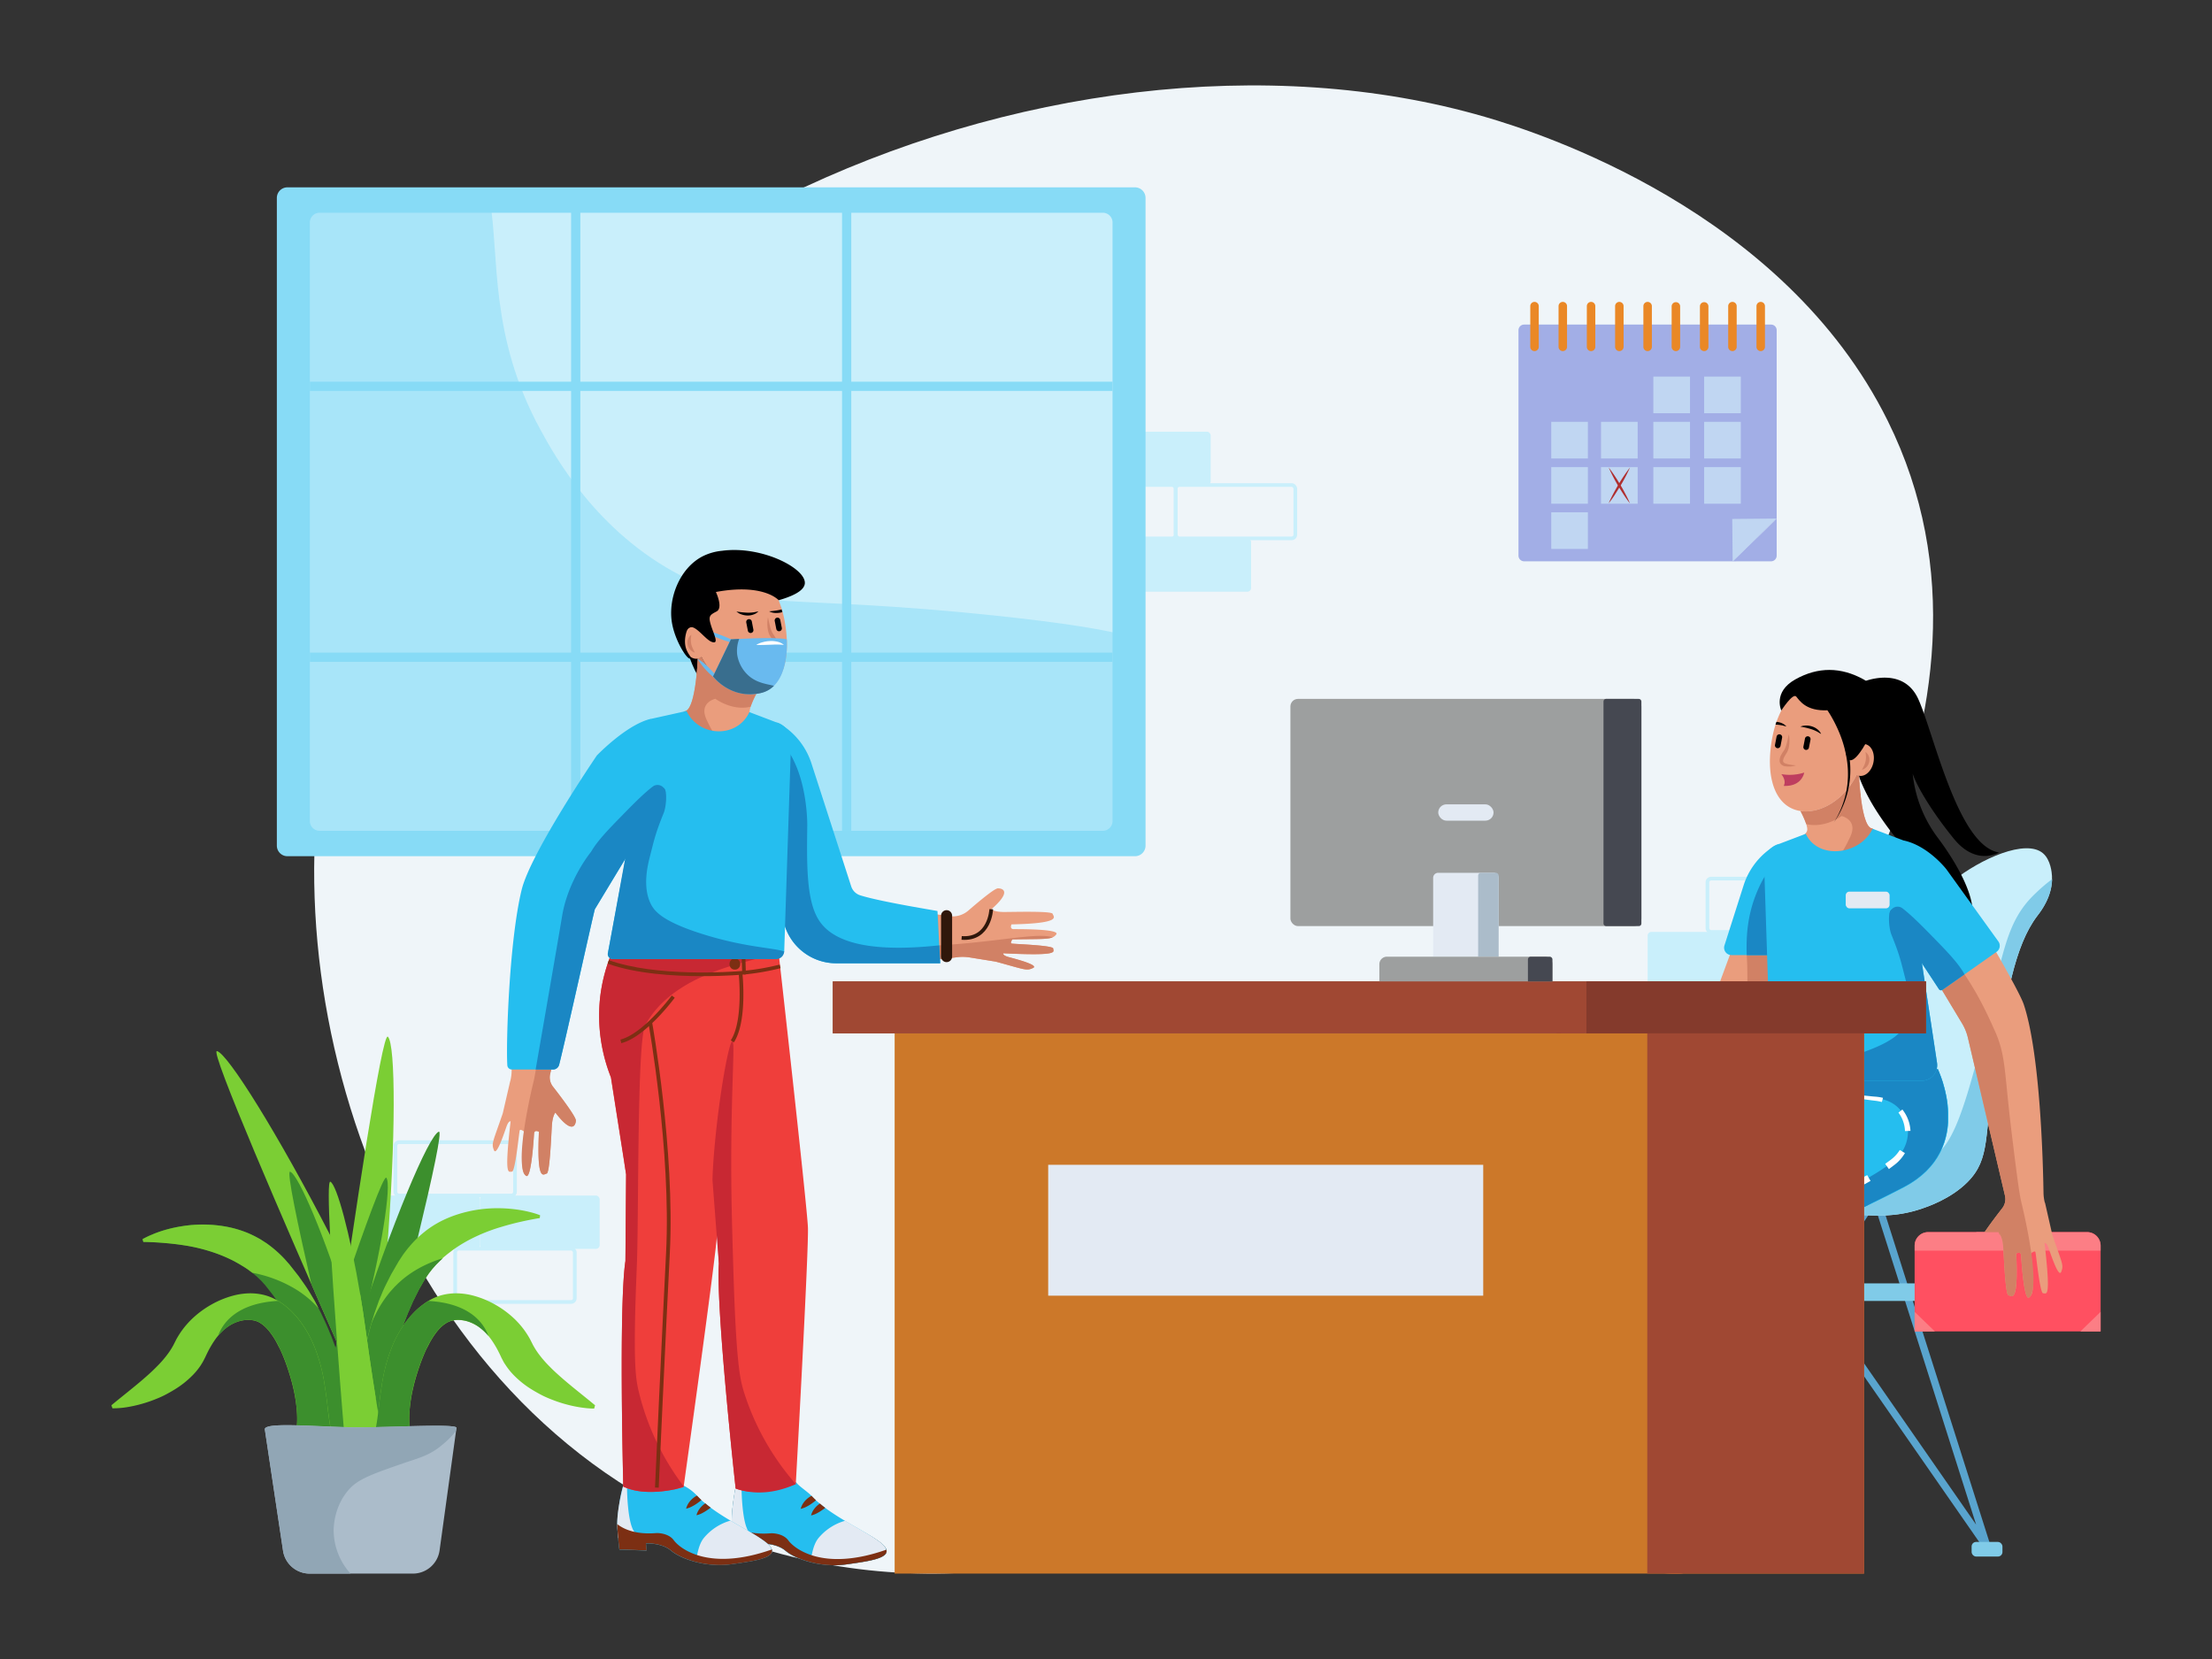 <svg xmlns="http://www.w3.org/2000/svg" viewBox="0 0 1200 900" id="hospital-reception"><rect x="0" y="0" width="1200" height="900" fill="#333333" stroke="none"/><g data-name="Reception- Doctor's appointment"><g><g><path fill="#eff5f9" d="M805.62,63.41c29.62,8.61,162,50.9,218.45,164.85,79.26,159.88-54.91,331.51-91.71,378.59C848,714.79,622.39,916,397.81,834.87c-179.86-65-253.69-285-219.08-440.82C235.75,137.2,570.61-4.92,805.62,63.41Z"></path></g></g><g><rect width="64.89" height="28.93" x="926.27" y="476.64" fill="none" stroke="#c9effb" stroke-miterlimit="10" stroke-width="2" rx="2"></rect><rect width="64.89" height="28.93" x="926.27" y="534.39" fill="none" stroke="#c9effb" stroke-miterlimit="10" stroke-width="2" rx="2"></rect><rect width="64.89" height="28.93" x="958.72" y="505.57" fill="#c9effb" rx="2"></rect><rect width="64.89" height="28.93" x="893.83" y="505.57" fill="#c9effb" rx="2"></rect><rect width="64.89" height="28.93" x="214.49" y="619.63" fill="none" stroke="#c9effb" stroke-miterlimit="10" stroke-width="2" rx="2"></rect><rect width="64.89" height="28.93" x="246.93" y="677.39" fill="none" stroke="#c9effb" stroke-miterlimit="10" stroke-width="2" rx="2"></rect><rect width="64.89" height="28.93" x="260.42" y="648.56" fill="#c9effb" rx="2"></rect><rect width="64.89" height="28.93" x="195.53" y="648.56" fill="#c9effb" rx="2"></rect><rect width="64.89" height="28.93" x="591.89" y="234.2" fill="#c9effb" rx="2"></rect><rect width="64.89" height="28.93" x="613.81" y="292.06" fill="#c9effb" rx="2"></rect><rect width="64.89" height="28.93" x="637.81" y="263.13" fill="none" stroke="#c9effb" stroke-miterlimit="10" stroke-width="2" rx="2"></rect><rect width="64.89" height="28.93" x="572.93" y="263.13" fill="none" stroke="#c9effb" stroke-miterlimit="10" stroke-width="2" rx="2"></rect></g><g><rect width="455.04" height="349.92" x="157.84" y="107.97" fill="#c9effb"></rect><path fill="#a8e5f9" d="M612.88,345.22c-12.59-3.45-34.14-7.18-73.46-11.31-110.89-11.63-132.12-2.18-169.92-21.6-46-23.64-68.91-65.6-76.32-79.2C265.32,182,271,139.52,265.7,108H157.84V457.89h455Z"></path><path fill="#87dbf6" d="M615.71,101.63H155.93a5.74,5.74,0,0,0-5.74,5.74V458.75a5.74,5.74,0,0,0,5.74,5.74H615.71a5.74,5.74,0,0,0,5.74-5.74V107.37A5.74,5.74,0,0,0,615.71,101.63ZM603.56,445.4a5.31,5.31,0,0,1-5.31,5.31H173.39a5.3,5.3,0,0,1-5.3-5.31V120.71a5.3,5.3,0,0,1,5.3-5.3H598.25a5.3,5.3,0,0,1,5.31,5.3Z"></path><rect width="5" height="335.69" x="456.81" y="115.02" fill="#87dbf6"></rect><rect width="5" height="335.69" x="309.83" y="115.02" fill="#87dbf6"></rect><rect width="435.47" height="5" x="168.09" y="354.05" fill="#87dbf6"></rect><rect width="435.47" height="5" x="168.09" y="207.07" fill="#87dbf6"></rect></g><g><path fill="#7bce34" d="M175,790.38l-1-.8c1-7.41,4.15-30,8.18-58.31,9.86-69.08,25.12-171.86,28.24-168.86,4.26,4.1,4.35,56.07-.56,117.09-.47,6-1,12-1.58,18.08q-.88,9.54-1.67,18.22c-2.26,5.49-4.66,11.11-7.19,16.78C182.63,770.31,175,790.38,175,790.38Z"></path><path fill="#3c8f2d" d="M181.22,780.44s4.35-21,15-60.91,16.38-77.08,13.36-80.6C208.2,637.28,197.81,666,187.17,697c-4.77,32.63-9,63.06-11.44,80.36Z"></path><path fill="#3c8f2d" d="M183,838l1.23-.34c1.91-7.24,7.73-29.32,14.88-57,17.49-67.56,43-168.3,38.93-166.73-5.52,2.15-25.6,50.08-44.55,108.29q-2.78,8.52-5.5,17.29-2.83,9.15-5.47,17.47c0,5.93,0,12,.18,18.25C183.69,816.55,183,838,183,838Z"></path><path fill="#3c8f2d" d="M77.3,672.2a45.44,45.44,0,0,1,5.13-2.46c1.75-.74,3.54-1.38,5.35-2a73.25,73.25,0,0,1,11.16-2.59,70.78,70.78,0,0,1,23.49.23,59.12,59.12,0,0,1,11.75,3.4,57.58,57.58,0,0,1,5.6,2.7l1.36.76c.45.27.88.56,1.32.84.87.58,1.78,1.11,2.62,1.73a63.69,63.69,0,0,1,9.38,8.28l2.07,2.34c.16.2.35.39.5.58l.44.57.9,1.14,3.58,4.54c2.2,3.17,4.52,6.25,6.44,9.59l1.48,2.47c.24.42.5.83.73,1.24l.68,1.28L174,712c1.63,3.47,3.3,6.91,4.7,10.46l1.11,2.64,1,2.67,1,2.67.51,1.34.45,1.35c.61,1.81,1.3,3.58,2,5.37s1.32,3.59,2,5.38,1.21,3.64,1.73,5.48.87,3.72,1.21,5.6c.15,1,.27,1.9.37,2.85s.22,1.91.3,2.86c.11,1.92.21,3.83.18,5.77a56.39,56.39,0,0,1-.35,5.79,39,39,0,0,1-1.05,5.8l-11.88.43c-1.3-3.36-2.25-6.69-3.18-10l-.69-2.48c-.21-.83-.44-1.66-.63-2.49q-.67-2.48-1.23-5c-.42-1.65-.76-3.31-1.05-5s-.62-3.36-.89-5-.65-3.36-1-5-.89-3.3-1.4-4.94l-.4-1.22-.44-1.2-.9-2.4c-.3-.8-.6-1.6-.92-2.39l-1-2.34c-1.32-3.15-2.93-6.15-4.46-9.19l-2.53-4.42-.63-1.1c-.22-.36-.46-.71-.68-1.07L153.78,711l-1.35-2.15c-.44-.72-1-1.38-1.44-2.08l-2.89-4.16-3.13-4-.79-1-.39-.49c-.13-.17-.26-.29-.39-.44l-1.55-1.7c-.51-.57-1.1-1.06-1.64-1.6l-.82-.79c-.28-.26-.58-.49-.87-.74-.6-.48-1.15-1-1.76-1.47l-1.83-1.36c-.6-.47-1.26-.86-1.88-1.3-.32-.21-.63-.43-1-.63l-1-.59c-1.29-.83-2.66-1.54-4-2.31a80.77,80.77,0,0,0-8.65-3.87A93.9,93.9,0,0,0,99,675.41c-3.42-.53-6.91-.92-10.47-1.19s-7.18-.46-10.83-.53Z"></path><path fill="#7bce34" d="M176.9 777.54l-.05-1.35c0-.85-.06-1.71-.11-2.56l-.23-2.55c-.26-3.4-.83-6.76-1.33-10.12l-1-5-.24-1.24c-.09-.42-.21-.82-.31-1.23L173 751l-.6-2.46c-.18-.83-.49-1.62-.71-2.43l-1.42-4.86-1.71-4.76-.43-1.19-.22-.59c-.07-.2-.16-.36-.23-.54l-.93-2.1c-.3-.71-.71-1.36-1-2l-.53-1c-.18-.34-.4-.65-.59-1-.41-.64-.78-1.31-1.2-1.94l-1.31-1.88c-.42-.63-.92-1.21-1.37-1.82-.23-.3-.46-.61-.7-.91l-.27-.31c1.3 2.53 2.61 5.07 3.71 7.71l1 2.34c.32.79.62 1.59.92 2.39l.9 2.4.44 1.2.4 1.22c.51 1.64 1 3.27 1.4 4.94s.69 3.36 1 5 .54 3.38.89 5 .63 3.34 1.05 5 .78 3.32 1.23 5c.19.83.42 1.66.63 2.49l.69 2.48C174.89 771.45 175.77 774.48 176.9 777.54zM127.1 684.22c1.35.77 2.72 1.48 4 2.31l1 .59c.32.2.63.42 1 .63.62.44 1.28.83 1.88 1.3l1.83 1.36.07.06a70.43 70.43 0 0120.88 7.41 55 55 0 0114.52 11.28l.59.65-1.54-2.92-.68-1.28c-.23-.41-.49-.82-.73-1.24l-1.48-2.47c-1.92-3.34-4.24-6.42-6.44-9.59l-3.58-4.54-.9-1.14-.44-.57c-.15-.19-.34-.38-.5-.58l-2.07-2.34a63.69 63.69 0 00-9.38-8.28c-.84-.63-1.75-1.15-2.62-1.73-.44-.28-.87-.57-1.32-.84l-1.36-.76a57.58 57.58 0 00-5.6-2.7 59.12 59.12 0 00-11.75-3.4 70.78 70.78 0 00-23.49-.23 73.25 73.25 0 00-11.16 2.59c-1.81.57-3.6 1.21-5.35 2a45.44 45.44 0 00-5.13 2.46l.42 1.49c3.65.07 7.28.23 10.83.53s7 .66 10.47 1.19a93.9 93.9 0 0119.43 4.94A80.77 80.77 0 01127.1 684.22zM293 659.26a45 45 0 00-5.44-1.7c-1.84-.47-3.7-.84-5.57-1.15a74.77 74.77 0 00-11.42-.95 70.54 70.54 0 00-23.21 3.63 58.22 58.22 0 00-11.13 5.06 55.44 55.44 0 00-5.15 3.49l-1.24 1c-.4.32-.79.67-1.19 1-.78.7-1.59 1.35-2.34 2.09a64.09 64.09 0 00-8.08 9.56l-1.71 2.61c-.13.22-.29.44-.41.65l-.36.63-.72 1.25-2.89 5c-1.71 3.44-3.57 6.83-5 10.41l-1.11 2.66c-.18.45-.37.89-.54 1.34l-.48 1.35-1.93 5.43c-1.11 3.66-2.26 7.31-3.13 11l-.72 2.78-.62 2.79-.62 2.79-.3 1.39-.26 1.41c-.34 1.87-.77 3.73-1.16 5.59s-.78 3.74-1.19 5.61-.67 3.77-.92 5.67-.32 3.81-.39 5.72c0 1 0 1.92 0 2.88s.06 1.91.12 2.87c.17 1.91.34 3.82.65 5.73a56.21 56.21 0 001.19 5.68 38.66 38.66 0 001.88 5.59l11.81-1.3c.8-3.51 1.26-6.94 1.7-10.36l.32-2.56c.09-.85.2-1.7.27-2.55.2-1.7.37-3.39.5-5.09s.27-3.39.32-5.1.12-3.4.14-5.12.16-3.42.27-5.13.41-3.4.68-5.09l.21-1.26.27-1.26.54-2.5c.18-.84.37-1.67.57-2.5l.67-2.47c.85-3.31 2-6.51 3.09-9.73l1.86-4.74.47-1.19c.16-.39.35-.77.52-1.15l1-2.32 1-2.32c.32-.78.76-1.5 1.12-2.27l2.26-4.53 2.52-4.38.64-1.09.31-.55c.11-.18.22-.32.33-.49l1.29-1.9c.41-.64.93-1.21 1.38-1.83l.7-.9c.24-.29.51-.57.76-.86.52-.56 1-1.15 1.52-1.7l1.62-1.61c.52-.55 1.12-1 1.67-1.56.29-.25.56-.52.85-.77s.6-.47.89-.72c1.16-1 2.41-1.91 3.64-2.86a77.75 77.75 0 018-5.09A94.32 94.32 0 01272 665.58c3.31-1 6.71-1.91 10.18-2.7s7-1.49 10.65-2.09z"></path><path fill="#3c8f2d" d="M240.12,682.71l.13-.11a66.93,66.93,0,0,0-9.77,3.77,59.15,59.15,0,0,0-10.43,6.38,56.5,56.5,0,0,0-4.69,4.09l-1.11,1.09c-.36.38-.7.77-1.06,1.16-.68.78-1.41,1.53-2.06,2.35a63.75,63.75,0,0,0-6.86,10.47l-1.38,2.8c-.11.23-.24.48-.33.7l-.28.67-.56,1.33-.11.25c-.58,2-1.13,4-1.6,6l-.72,2.78-.62,2.79-.62,2.79-.3,1.39-.26,1.41c-.34,1.87-.77,3.73-1.16,5.59s-.78,3.74-1.19,5.61-.67,3.77-.92,5.67-.32,3.81-.39,5.72c0,1,0,1.92,0,2.88s.06,1.91.12,2.87c.17,1.91.34,3.82.65,5.73a56.21,56.21,0,0,0,1.19,5.68,38.66,38.66,0,0,0,1.88,5.59l9.26-1,0-.22c-.13-1.71-.25-3.42-.35-5.13s0-3.42.05-5.13l.06-1.28.11-1.28.23-2.55c.08-.85.16-1.7.26-2.55l.37-2.53c.44-3.39,1.2-6.71,1.88-10l1.27-4.93.32-1.23c.11-.41.25-.81.37-1.22l.76-2.42.73-2.43c.23-.81.57-1.59.84-2.39l1.69-4.77.37-.87.08-.3c.85-3.31,2-6.51,3.09-9.73l1.86-4.74.47-1.19c.16-.39.35-.77.52-1.15l1-2.32,1-2.32c.32-.78.76-1.5,1.12-2.27l2.26-4.53,2.52-4.38.64-1.09.31-.55c.11-.18.22-.32.33-.49l1.29-1.9c.41-.64.93-1.21,1.38-1.83l.7-.9c.24-.29.51-.57.76-.86.52-.56,1-1.15,1.52-1.7l1.62-1.61C239,683.72,239.57,683.24,240.12,682.71Z"></path><path fill="#7bce34" d="M208,782.51l-1.28-.15c-3-6.83-12.33-27.7-23.83-53.84-28.11-63.87-69.43-159.21-65.19-158.31,5.78,1.23,33.3,45.32,61.36,99.73q4.09,8,8.2,16.19,4.28,8.57,8.2,16.35c1,5.85,1.91,11.9,2.75,18C203.85,761.45,208,782.51,208,782.51Z"></path><path fill="#3c8f2d" d="M208,770.8s-7.41-20.14-19.39-59.66-26.8-74.11-31.22-75.5c-2.08-.66,4.27,29.23,11.59,61.16,13.19,30.23,25.63,58.33,32.73,74.29Z"></path><path fill="#7bce34" d="M208,782.51l-1.28-.15-19.78-2.23s-2-23.74-4.05-51.61c-1.47-19.78-3-41.66-3.83-58.58-.88-17.35-1.07-29.49.17-28.87,3.53,1.76,10.7,28.36,16.23,61.41,1,5.85,1.91,11.9,2.75,18C203.85,761.45,208,782.51,208,782.51Z"></path><path fill="#7bce34" d="M322.82,762.35c-5.92-4.91-11.73-9.4-17.08-14-2.66-2.31-5.24-4.6-7.56-7a59.61,59.61,0,0,1-6.15-7.12,41,41,0,0,1-2.27-3.48q-.22-.43-.48-.84c-.16-.28-.28-.56-.42-.83l-1.3-2.56A47.15,47.15,0,0,0,284,721a49,49,0,0,0-4.37-5,52.63,52.63,0,0,0-10.56-8,50.25,50.25,0,0,0-12.35-5.14,37.44,37.44,0,0,0-6.84-1.15,31,31,0,0,0-7.24.28,27.59,27.59,0,0,0-7.29,2.17A33.16,33.16,0,0,0,229.1,708a40.19,40.19,0,0,0-5.09,4.58,49.29,49.29,0,0,0-4.19,5.06,63.74,63.74,0,0,0-6.28,10.92,91,91,0,0,0-6.45,23.16c-.3,1.94-.6,3.88-.85,5.82l-.39,2.9c-.11,1-.2,1.94-.34,2.91-.46,3.86-.9,7.71-1.66,11.56l18.52.64a49.2,49.2,0,0,1-.16-10.5,81.46,81.46,0,0,1,1.52-10.27c.72-3.37,1.6-6.67,2.61-9.87s2.11-6.35,3.36-9.35c.62-1.5,1.25-3,2-4.4s1.42-2.82,2.21-4.14a41.45,41.45,0,0,1,2.48-3.76,25.69,25.69,0,0,1,2.77-3.19,16.53,16.53,0,0,1,3-2.33,10.9,10.9,0,0,1,3.17-1.3,15,15,0,0,1,3.78-.35,18.65,18.65,0,0,1,4.06.61,21.38,21.38,0,0,1,7.71,4,30.35,30.35,0,0,1,6,6.55c.85,1.23,1.62,2.5,2.36,3.79s1.4,2.63,2.07,4l.47,1,.11.25c0,.09.07.15.15.31l.42.82c.29.54.56,1.1.86,1.62s.63,1,1,1.53a36.21,36.21,0,0,0,4.32,5.38,50.9,50.9,0,0,0,10,7.94c1.76,1.07,3.52,2.07,5.33,3s3.62,1.69,5.46,2.41a74.5,74.5,0,0,0,11.24,3.42c1.91.41,3.83.76,5.76,1a47.74,47.74,0,0,0,5.89.43Z"></path><path fill="#3c8f2d" d="M205.85,760.41l.39-2.9c.25-1.94.55-3.88.85-5.82a91,91,0,0,1,6.45-23.16,63.74,63.74,0,0,1,6.28-10.92,49.29,49.29,0,0,1,4.19-5.06A40.19,40.19,0,0,1,229.1,708a33.5,33.5,0,0,1,3.34-2.24c22.59,1.27,30.07,12.16,32.54,19a28.41,28.41,0,0,0-4.18-4.1,21.38,21.38,0,0,0-7.71-4,18.65,18.65,0,0,0-4.06-.61,15,15,0,0,0-3.78.35,10.9,10.9,0,0,0-3.17,1.3,16.53,16.53,0,0,0-3,2.33,25.69,25.69,0,0,0-2.77,3.19,41.45,41.45,0,0,0-2.48,3.76c-.79,1.32-1.52,2.7-2.21,4.14s-1.35,2.9-2,4.4c-1.25,3-2.33,6.14-3.36,9.35s-1.89,6.5-2.61,9.87A81.46,81.46,0,0,0,222.21,765a49.2,49.2,0,0,0,.16,10.5l-18.52-.64c.76-3.85,1.2-7.7,1.66-11.56C205.65,762.35,205.74,761.38,205.85,760.41Z"></path><path fill="#7bce34" d="M60.43,762.35c5.92-4.91,11.74-9.4,17.08-14,2.66-2.31,5.24-4.6,7.56-7a57.84,57.84,0,0,0,6.15-7.12,38.73,38.73,0,0,0,2.27-3.48q.23-.43.48-.84c.17-.28.28-.56.42-.83l1.3-2.56A48.47,48.47,0,0,1,99.26,721a49.12,49.12,0,0,1,4.38-5,52.29,52.29,0,0,1,10.55-8,50.41,50.41,0,0,1,12.35-5.14,37.4,37.4,0,0,1,6.85-1.15,31.05,31.05,0,0,1,7.24.28,27.52,27.52,0,0,1,7.28,2.17,33.25,33.25,0,0,1,6.25,3.77,40.89,40.89,0,0,1,5.09,4.58,50.5,50.5,0,0,1,4.18,5.06,63.74,63.74,0,0,1,6.28,10.92,91,91,0,0,1,6.45,23.16c.3,1.94.6,3.88.85,5.82l.39,2.9c.12,1,.2,1.94.34,2.91.47,3.86.9,7.71,1.66,11.56l-18.52.64A49.2,49.2,0,0,0,161,765a81.46,81.46,0,0,0-1.52-10.27,101.3,101.3,0,0,0-2.61-9.87c-1-3.21-2.11-6.35-3.36-9.35-.62-1.5-1.25-3-2-4.4s-1.42-2.82-2.21-4.14a39.44,39.44,0,0,0-2.48-3.76,25.64,25.64,0,0,0-2.76-3.19,17.28,17.28,0,0,0-2.95-2.33,11,11,0,0,0-3.18-1.3,15,15,0,0,0-3.78-.35,18.74,18.74,0,0,0-4.06.61,21.38,21.38,0,0,0-7.71,4,30.35,30.35,0,0,0-6,6.55c-.85,1.23-1.62,2.5-2.36,3.79s-1.4,2.63-2.06,4l-.47,1-.12.25-.15.31-.42.82c-.28.54-.56,1.1-.86,1.62s-.62,1-.94,1.53a36.26,36.26,0,0,1-4.33,5.38,50.9,50.9,0,0,1-10,7.94c-1.75,1.07-3.52,2.07-5.33,3s-3.62,1.69-5.46,2.41a74.5,74.5,0,0,1-11.24,3.42c-1.91.41-3.82.76-5.76,1A47.58,47.58,0,0,1,61,764Z"></path><path fill="#3c8f2d" d="M177.4,760.41l-.39-2.9c-.25-1.94-.55-3.88-.85-5.82a91,91,0,0,0-6.45-23.16,63.74,63.74,0,0,0-6.28-10.92,50.5,50.5,0,0,0-4.18-5.06,40.89,40.89,0,0,0-5.09-4.58,34.86,34.86,0,0,0-3.35-2.24c-22.59,1.27-30.07,12.16-32.53,19a27.87,27.87,0,0,1,4.17-4.1,21.38,21.38,0,0,1,7.71-4,18.74,18.74,0,0,1,4.06-.61,15,15,0,0,1,3.78.35,11,11,0,0,1,3.18,1.3,17.28,17.28,0,0,1,2.95,2.33,25.64,25.64,0,0,1,2.76,3.19,39.44,39.44,0,0,1,2.48,3.76c.79,1.32,1.52,2.7,2.21,4.14s1.35,2.9,2,4.4c1.25,3,2.33,6.14,3.36,9.35a101.3,101.3,0,0,1,2.61,9.87A81.46,81.46,0,0,1,161,765a49.2,49.2,0,0,1-.16,10.5l18.52-.64c-.76-3.85-1.19-7.7-1.66-11.56C177.6,762.35,177.52,761.38,177.4,760.41Z"></path><path fill="#abbcca" d="M224,853.67H168a14.6,14.6,0,0,1-14.43-12.43l-9.87-65.75c-.69-4.56,32.83-1,53.35-1.16,19.33-.19,50.93-2,50.59.29l-9.19,66.62A14.6,14.6,0,0,1,224,853.67Z"></path><path fill="#91a6b5" d="M195.65,774.35c-20.52.2-52.66-3.42-52,1.14l9.87,65.75A14.6,14.6,0,0,0,168,853.67h22.16A35.33,35.33,0,0,1,181,830.24c0-1.79.21-13.33,8.6-22.53,5-5.5,13.12-8.31,29.35-13.94,7.8-2.7,14-4.07,20.76-9.78a47.89,47.89,0,0,0,7.66-7.73l.23-1.64C248,772.34,215,774.16,195.65,774.35Z"></path></g><g><path fill="#a2aee6" d="M939.84,304.51h-113a3.08,3.08,0,0,1-3.07-3.07V179.15a3.07,3.07,0,0,1,3.07-3.07H960.77a3.06,3.06,0,0,1,3.07,3.07V281.42Z"></path><rect width="19.88" height="19.88" x="896.93" y="204.3" fill="#c0d6f2"></rect><rect width="19.88" height="19.88" x="924.5" y="204.3" fill="#c0d6f2"></rect><rect width="19.88" height="19.88" x="896.93" y="228.84" fill="#c0d6f2"></rect><rect width="19.88" height="19.88" x="924.5" y="228.84" fill="#c0d6f2"></rect><rect width="19.88" height="19.88" x="896.93" y="253.39" fill="#c0d6f2"></rect><rect width="19.88" height="19.88" x="924.5" y="253.39" fill="#c0d6f2"></rect><rect width="19.88" height="19.88" x="841.54" y="253.39" fill="#c0d6f2"></rect><rect width="19.88" height="19.88" x="841.54" y="277.91" fill="#c0d6f2"></rect><rect width="19.88" height="19.88" x="841.54" y="228.84" fill="#c0d6f2"></rect><rect width="19.88" height="19.88" x="868.55" y="253.39" fill="#c0d6f2"></rect><rect width="19.88" height="19.88" x="868.55" y="228.84" fill="#c0d6f2"></rect><path fill="#a2aee6" d="M960.77,304.51a3.07,3.07,0,0,0,3.07-3.07v-20l-24,23.09Z"></path><path fill="#ea8826" d="M847.81 190.47a2.3 2.3 0 01-2.3-2.31V166.08a2.3 2.3 0 014.6 0v22.08A2.3 2.3 0 01847.81 190.47zM832.47 190.47a2.3 2.3 0 01-2.3-2.31V166.08a2.3 2.3 0 114.6 0v22.08A2.3 2.3 0 01832.47 190.47zM863.15 190.47a2.3 2.3 0 01-2.3-2.31V166.08a2.3 2.3 0 014.6 0v22.08A2.3 2.3 0 01863.15 190.47zM878.49 190.47a2.3 2.3 0 01-2.3-2.31V166.08a2.3 2.3 0 114.6 0v22.08A2.3 2.3 0 01878.49 190.47zM893.83 190.47a2.3 2.3 0 01-2.3-2.31V166.08a2.3 2.3 0 114.6 0v22.08A2.3 2.3 0 01893.83 190.47zM909.17 190.47a2.3 2.3 0 01-2.31-2.31V166.08a2.31 2.31 0 014.61 0v22.08A2.3 2.3 0 01909.17 190.47zM924.5 190.47a2.3 2.3 0 01-2.3-2.31V166.08a2.31 2.31 0 014.61 0v22.08A2.3 2.3 0 01924.5 190.47zM939.84 190.47a2.3 2.3 0 01-2.3-2.31V166.08a2.3 2.3 0 114.6 0v22.08A2.3 2.3 0 01939.84 190.47zM955.18 190.47a2.3 2.3 0 01-2.3-2.31V166.08a2.3 2.3 0 014.6 0v22.08A2.3 2.3 0 01955.18 190.47z"></path><polygon fill="#c0d6f2" points="963.73 281.31 939.74 281.53 939.95 304.62 963.73 281.31"></polygon><path fill="#af2f2f" d="M872.71,253.6A87.81,87.81,0,0,1,879,263c1,1.62,1.89,3.26,2.77,4.93s1.72,3.36,2.45,5.12c-1.19-1.48-2.27-3-3.32-4.61s-2-3.17-3-4.79A89.32,89.32,0,0,1,872.71,253.6Z"></path><path fill="#af2f2f" d="M884.26,253.6a86.14,86.14,0,0,1-5.22,10c-1,1.62-2,3.23-3,4.79s-2.12,3.13-3.32,4.61c.73-1.76,1.58-3.45,2.46-5.12s1.81-3.31,2.76-4.93A89.33,89.33,0,0,1,884.26,253.6Z"></path></g><g><polygon fill="none" stroke="#59a4ce" stroke-linecap="round" stroke-linejoin="round" stroke-width="4" points="1017.68 649.46 1077.96 839.14 946.19 649.46 891.23 839.14 1017.68 649.46"></polygon><rect width="16.73" height="7.93" x="1069.59" y="836.5" fill="#80cbe8" rx="2.45" transform="rotate(-180 1077.955 840.46)"></rect><rect width="16.73" height="7.93" x="882.86" y="836.5" fill="#80cbe8" rx="2.45" transform="rotate(-180 891.23 840.46)"></rect><rect width="124.19" height="9.54" x="920.52" y="696.21" fill="#80cbe8" rx="3" transform="rotate(-180 982.615 700.985)"></rect><path fill="#c9effb" d="M1113.19,475.25c-.09-1.67-.63-8.69-4.85-12.33-9.3-8-33.81,2.92-48.95,15-3.83,3.06-37.09,30.44-36,68.76.33,11.69,4.71,54.09,2.51,55.8-.6.46-1.23.9-1.23.9-5,3.52-11.54,6.49-42.28,8.37-36.48,2.23-53.75-.35-82.79,6.16-12.23,2.75-24.27,5.82-28.63,15.42-1.81,4-3.1,10.81,0,15.85,6.7,10.85,27.27,2.79,64.74,3.52,7.34.15,2.37.38,71.79,6.17,8.86.74,20.74,1.61,34.79-3.08,3.15-1.06,16-5.34,25.1-14.54,12.69-12.78,8.94-25.64,14.53-60.33,6.53-40.53,10.89-67.68,23.34-84.11C1107,494.51,1113.73,486.05,1113.19,475.25Z"></path><path fill="#80cbe8" d="M958.17,646.12c16.67,1.26,30.73,3.67,51.09-.88,10.23-2.29,27.3-6.11,41-18.5,7.33-6.65,13.24-15.38,25.1-63,11.49-46.06,12.37-63.63,29.07-79.27a87.51,87.51,0,0,1,8.83-7.52c-.2,10-6.29,17.65-8,19.85-12.45,16.43-16.81,43.58-23.34,84.11-5.59,34.69-1.84,47.55-14.53,60.33-9.14,9.2-22,13.48-25.1,14.54-14,4.69-25.93,3.82-34.8,3.08-69.41-5.79-64.44-6-71.78-6.17-35.54-.69-55.85,6.49-63.57-2C889.89,645.17,928.72,643.89,958.17,646.12Z"></path></g><g data-name="Doctor/Botoom/Sitting"><path fill="#25beef" d="M1051.25,580.05s21.36,43.29-18.47,64.07S968.13,672.4,967,681.06s6.35,20.2,2.89,54.83-9.24,75.62-9.24,75.62-30.59,4.61-35.21,0,1.15-62.6-4-114.71c0,0-9.81-25,3.17-40.56l14-15.4s-101.74,20-87.26,4.09c16.69-18.29,66.51-36.25,108.14-57.13l2.17-7.75Z"></path><path fill="#25beef" d="M1051.25,580.05s21.36,43.29-18.47,64.07S968.13,672.4,967,681.06s6.35,20.2,2.89,54.83-9.24,75.62-9.24,75.62-30.59,4.61-35.21,0,1.15-62.6-4-114.71c0,0-9.81-25,3.17-40.56l11-10.39,26.11-65.8Z"></path><path fill="#d18165" d="M889.3,844.39c9.23-8.27,31.17-18.66,36.17-32.9,3.84,3.84,25.59,1.3,32.84.33h0S961.83,823,962,831.11s0,10.39,0,10.39l-13.46,1.74v-3.47s-7.89.39-12.12,4.62-16.36,9.81-29.44,9.24S880.06,852.66,889.3,844.39Z"></path><path fill="#ffc065" d="M907,853.63c13.08.57,25.2-5,29.43-9.24s12.12-4.62,12.12-4.62v3.47L962,841.5s.19-2.3,0-10.39a65.46,65.46,0,0,0-1.92-12.66c-.92-3.82-1.8-6.62-1.8-6.62-7.24,1-29,3.49-32.83-.34a26.42,26.42,0,0,1-4.53,7.74c-.62.79-1.29,1.56-2,2.31l-1.8,1.8c-.79.75-1.59,1.51-2.44,2.24-8.53,7.43-19.54,13.55-25.43,18.81C880.07,852.66,893.92,853.05,907,853.63Z"></path><path fill="#7c2f13" d="M907 853.63c-10.51-.47-21.49-.81-20.64-5.21 32.84 7.88 45.84-5 48.23-8.84s8.19-4.23 8.19-4.23c10.64-.12 16.33-3.5 19.14-6.1.05.64.09 1.26.1 1.86.2 8.09 0 10.39 0 10.39l-13.46 1.74v-3.47s-7.89.39-12.12 4.62S920.08 854.2 907 853.63zM919 821.54c.62.42 1.28.82 1.94 1.19a19.23 19.23 0 002.77 1.35A12.41 12.41 0 00927 825a8.65 8.65 0 00-1.84-3 11 11 0 00-2.62-2.07 12 12 0 00-1.54-.71C920.33 820 919.66 820.79 919 821.54zM914.73 825.58c.45.28.9.55 1.37.8a22.94 22.94 0 002.77 1.35 12 12 0 003.27.88 8.53 8.53 0 00-1.84-3 11.51 11.51 0 00-2.62-2.07c-.16-.09-.33-.17-.51-.25C916.38 824.09 915.58 824.85 914.73 825.58z"></path><path fill="#1a87c4" d="M960.63,811.51l-2.35.32h0l-3.63.45h-.07l-3.58.4-1.15.11h0c-1.65.16-3.28.29-4.91.42l-2.09.13-.38,0-2,.1h0l-2.16.06h0c-.71,0-1.41,0-2.1,0h0a38.65,38.65,0,0,1-7.27-.6h0c13.93-12.7,20.1-24.91,23.14-33.48,10.12-28.5,4.3-68.53,2.89-78.21-1.53-10.53-3.24-17.36.34-25.56,4.69-10.72,14-14.46,31.4-22.93,15.85-7.7,30-14.59,40.47-22.77,7.21-5.65,10-15.52,6.16-23.84-2.47-5.38-7.38-9.8-16.71-10.49a96.4,96.4,0,0,1-44.89-15.62h79.63v0l0,0,0,.09,0,.08.08.18,0,.06.14.32a1.17,1.17,0,0,1,.05.11l.13.3.06.15c.06.12.11.25.17.39l0,.11.23.57.06.17c.07.15.13.31.19.48l.09.23.21.55c0,.07.05.13.07.2.1.25.19.52.29.79l.06.17.24.69c0,.1.06.2.1.3s.14.45.22.68l.09.27.3,1a.57.57,0,0,1,0,.14q.13.44.27.9l.09.35c.08.26.15.52.22.79l.09.35c.1.38.2.76.29,1.16h0c.1.39.19.79.28,1.2,0,.12,0,.25.08.37.07.3.13.6.19.91,0,.13,0,.27.08.4l.21,1.12,0,.19c.08.44.15.88.21,1.33l.06.39c.05.33.09.67.14,1,0,.15,0,.3,0,.45,0,.37.09.74.13,1.11l0,.31.12,1.43c0,.13,0,.25,0,.38l.06,1.1c0,.17,0,.33,0,.49,0,.37,0,.75,0,1.12,0,.13,0,.26,0,.4,0,.5,0,1,0,1.5,0,.11,0,.22,0,.33,0,.4,0,.81,0,1.21l0,.5q0,.57-.09,1.14c0,.15,0,.3,0,.45,0,.51-.11,1-.18,1.55l0,.23c-.06.45-.13.89-.21,1.35l-.09.49c-.07.38-.14.76-.22,1.14,0,.16-.07.33-.1.49-.12.52-.24,1-.38,1.56a39,39,0,0,1-3.38,8.58c-.26.49-.54,1-.83,1.47l-.31.53c-.36.57-.74,1.13-1.13,1.7l-.29.42a38.66,38.66,0,0,1-2.66,3.32l-.37.41c-.49.54-1,1.08-1.54,1.61a49.69,49.69,0,0,1-10.41,7.73l-1.82,1q-5.6,2.91-10.8,5.5c-2.31,1.15-4.55,2.26-6.74,3.32L1012,654.5l-6.16,2.94-5.76,2.71c-11.1,5.21-19.71,9.18-25.37,12.69a36.54,36.54,0,0,0-3.69,2.55,18.8,18.8,0,0,0-1.82,1.64,7.34,7.34,0,0,0-2.24,4,17.55,17.55,0,0,0-.07,3.42c.2,2.68.87,5.77,1.59,9.71.1.51.2,1,.29,1.58s.17,1,.25,1.45.17,1,.25,1.51a129.26,129.26,0,0,1,1.4,25.15c0,.93-.07,1.89-.12,2.86-.15,2.86-.38,5.9-.7,9.15-.13,1.3-.27,2.6-.4,3.91l0,.37c-.27,2.62-.56,5.27-.85,7.93l0,.32-.45,4c-.18,1.66-.37,3.32-.56,5h0c-.19,1.61-.38,3.2-.56,4.79l0,.24c-.25,2.14-.51,4.27-.76,6.36-.12,1-.25,2-.37,3l0,.28c-.11.93-.22,1.86-.34,2.77l0,.36q-.36,2.89-.71,5.65l0,.34q-.36,2.82-.7,5.48c-.94,7.28-1.77,13.49-2.36,17.87,0,.27-.08.54-.11.8s-.07.51-.11.76c-.33,2.42-.56,4.1-.67,4.89C960.65,811.33,960.63,811.51,960.63,811.51Z"></path><path fill="#25beef" d="M959.55,632.81c-39.83,20.78-64.65,28.29-65.8,36.94s6.35,20.21,2.89,54.84-9.24,75.61-9.24,75.61-30.59,4.62-35.21,0,1.15-62.59-4-114.7c0,0-9.81-25,3.17-40.57l13.93-11.14"></path><path fill="#d18165" d="M816.07,833.09c9.23-8.28,31.17-18.67,36.17-32.9,3.84,3.83,25.59,1.3,32.84.33h0s3.52,11.21,3.71,19.29,0,10.39,0,10.39l-13.46,1.73v-3.46s-7.89.38-12.12,4.62-16.36,9.81-29.44,9.23S806.83,841.36,816.07,833.09Z"></path><path fill="#ffc065" d="M833.78,842.32c13.08.58,25.2-5,29.43-9.23s12.12-4.62,12.12-4.62v3.46l13.47-1.73s.19-2.31,0-10.39a65.46,65.46,0,0,0-1.92-12.66c-.92-3.82-1.8-6.63-1.8-6.63-7.24,1-29,3.5-32.83-.33a26.55,26.55,0,0,1-4.53,7.74c-.62.79-1.29,1.56-2,2.31l-1.8,1.8c-.79.75-1.59,1.5-2.44,2.24C833,821.7,822,827.83,816.07,833.09,806.84,841.36,820.69,841.75,833.78,842.32Z"></path><path fill="#7c2f13" d="M833.77 842.32c-10.51-.46-21.49-.8-20.64-5.2 32.84 7.88 45.84-5 48.23-8.84s8.19-4.24 8.19-4.24c10.64-.11 16.33-3.5 19.14-6.09 0 .63.09 1.26.1 1.86.2 8.08 0 10.39 0 10.39l-13.46 1.73v-3.46s-7.89.38-12.12 4.62S846.85 842.9 833.77 842.32zM845.74 810.24c.62.42 1.28.82 1.94 1.19a18.21 18.21 0 002.77 1.34 12 12 0 003.27.89 8.79 8.79 0 00-1.84-3 11.2 11.2 0 00-2.62-2.06 9.75 9.75 0 00-1.54-.71C847.1 808.72 846.43 809.49 845.74 810.24zM841.5 814.28c.45.27.9.55 1.37.8a22.94 22.94 0 002.77 1.35 12.41 12.41 0 003.27.88 8.35 8.35 0 00-1.84-2.95 11 11 0 00-2.62-2.07c-.16-.09-.33-.17-.51-.25C843.15 812.79 842.35 813.54 841.5 814.28z"></path><path fill="#1a87c4" d="M959.55,632.81q-5.59,2.93-10.8,5.51c-2.31,1.15-4.55,2.25-6.74,3.32l-3.22,1.56c-2.12,1-4.17,2-6.16,2.93s-3.91,1.85-5.76,2.71c-11.1,5.21-19.71,9.19-25.37,12.7a36.54,36.54,0,0,0-3.69,2.55,17.58,17.58,0,0,0-1.82,1.64,7.34,7.34,0,0,0-2.24,4,16.9,16.9,0,0,0-.07,3.43c.2,2.68.87,5.77,1.59,9.7.1.52.2,1,.29,1.59s.17.95.25,1.44.17,1,.25,1.52a129.2,129.2,0,0,1,1.4,25.14c0,.94-.07,1.89-.12,2.87-.15,2.86-.38,5.9-.7,9.15-.13,1.29-.27,2.6-.4,3.91l0,.36c-.27,2.63-.56,5.28-.85,7.93l0,.33-.45,4c-.18,1.66-.37,3.31-.56,5h0c-.19,1.6-.38,3.2-.56,4.78l0,.25c-.25,2.14-.51,4.26-.76,6.35-.12,1-.25,2-.37,3l0,.29c-.11.93-.22,1.85-.34,2.77l0,.36c-.24,1.92-.48,3.81-.71,5.65l0,.34c-.24,1.88-.47,3.71-.7,5.47-.94,7.29-1.77,13.5-2.36,17.88,0,.27-.08.54-.11.8s-.07.51-.11.76c-.33,2.41-.56,4.1-.67,4.88-.05.33-.07.5-.07.5-.78.12-1.57.23-2.35.33h0c-1.21.17-2.42.32-3.63.46h-.07l-3.58.39-1.15.12h0c-1.65.16-3.28.29-4.91.41l-2.09.14-.38,0-2,.09h0l-2.16.07h0c-.71,0-1.41,0-2.1,0h0a38.65,38.65,0,0,1-7.27-.6h0c13.93-12.7,20.1-24.91,23.14-33.48,10.12-28.51,4.3-68.53,2.89-78.21-1.53-10.53-3.24-17.37.34-25.57,2.93-6.69,7.66-10.67,15-14.77a100,100,0,0,1,30.19-10.74Z"></path><polygon fill="#fff" points="928.83 813.25 933.02 808.96 933.27 809.21 928.83 813.25"></polygon><path fill="#fff" d="M940.42 800a81.69 81.69 0 006.12-9.86l1.26.69a81 81 0 01-6.63 9.73zM951 779.47a85.84 85.84 0 002.89-11.16l2.29.47a84.68 84.68 0 01-3.34 11.34zM955.53 756.85q.56-5.77.67-11.57l3 .1c-.18 3.93-.48 7.85-1 11.76z"></path><polygon fill="#fff" points="956.12 733.67 955.43 722.08 958.88 721.83 959.36 733.6 956.12 733.67"></polygon><path fill="#fff" d="M954.23 710.53c-.56-3.84-1-7.68-1.66-11.51l3.73-.57c.58 3.87 1 7.77 1.52 11.65zM951.15 687.16a29.76 29.76 0 01.48-6.22 27.47 27.47 0 011.89-6l3.58 1.6a23.52 23.52 0 00-1.65 5.12 25.56 25.56 0 00-.43 5.41zM961 665a55.88 55.88 0 0110.18-6.55l1.86 3.52A55.64 55.64 0 00963.6 668z"></path><polygon fill="#fff" points="981.76 653.24 992.27 648.16 993.98 651.63 983.46 656.77 981.76 653.24"></polygon><polygon fill="#fff" points="1002.71 642.98 1012.94 637.5 1014.76 640.64 1004.45 646.34 1002.71 642.98"></polygon><path fill="#fff" d="M1022.71 631.38l2.32-1.69a23 23 0 002.16-1.72 19.12 19.12 0 003.44-4.11l2.79 1.68a22.21 22.21 0 01-3.93 4.92 24.35 24.35 0 01-2.39 1.95l-2.38 1.8zM1033.44 613.6a17.43 17.43 0 00-3.54-10l2.12-1.7a20.18 20.18 0 014.4 11.59zM1020.91 597.84a24.94 24.94 0 00-2.73-.57c-.93-.14-1.86-.21-2.85-.35l-5.87-.78.3-1.94 5.75.57c.94.11 2 .14 3 .27a25.82 25.82 0 013 .53zM998 593.31a100.59 100.59 0 01-11-4.19l.37-.86a100.34 100.34 0 0011 3.66zM976.63 583.68c-1.71-1-3.39-2.14-5-3.33 1.67 1.09 3.41 2.08 5.17 3z"></path></g><g data-name="Doctor/Head/Female"><path d="M1010.24,370.05s22-9.57,30.49,9.35,21.52,79.67,43.72,83.05c0,0-12.24,7.54-24.36-7.29s-20.22-28.63-22.47-35.44a69.39,69.39,0,0,0,13.61,34.73c12.76,17,31.15,48.81,7.61,54.38,0,0,12.23-5.28.06-20.44S986.25,422,1010.78,382.71C1015.58,375,1010.24,370.05,1010.24,370.05Z"></path><path fill="#ea9d7d" d="M993.53,367.18c12.4,2.41,20,18.2,18.26,36.53h.09c3.39.66,5.39,5,4.47,9.77s-4.42,8-7.81,7.38a4.74,4.74,0,0,1-1.29-.47C1000.36,434.27,987,442,976,439.85c-13.65-2.66-18.49-19.51-14.46-40.14S979.88,364.51,993.53,367.18Z"></path><path fill="#ea9d7d" d="M980.34,450.68c.63-2.22-2-7.61-3.6-10.72,10.86,1.66,23.78-6,30.51-19.56a4.74,4.74,0,0,0,1.29.47s1.05,28.21,7.17,28.56c7.15,6.13,30.51,26.89,25.75,36.53-4,8.07-25.56,3.91-57.72-2.31a16.21,16.21,0,0,1-8.39-4c-6.74-6.43-4.9-18-4-20.61C972.63,455.64,979.44,453.87,980.34,450.68Z"></path><path fill="#d18165" d="M1009.45 432.1c-.71-6-.91-11.23-.91-11.23a4.74 4.74 0 01-1.29-.47C1000.52 434 987.6 441.62 976.74 440a46.91 46.91 0 013.13 7.06l.83.19C990.49 449.12 1002.15 443.2 1009.45 432.1zM1012 407.92a4.74 4.74 0 011.8 2.35 5.43 5.43 0 01.23 3.07 5.57 5.57 0 01-1.42 2.73 5.7 5.7 0 01-1.14.95 6.51 6.51 0 01-1.36.59 12.3 12.3 0 01.65-1.26c.18-.42.42-.78.56-1.17a10.54 10.54 0 00.75-2.24A13.74 13.74 0 001012 407.92z"></path><path fill="#d18165" d="M1015.71,449.43c-3.73-.22-5.57-10.78-6.45-19l-5.47,2.46-4.69,9.8s9,2,4.69,11.2c-3.83,8.29-14,27.11-28.7,25.5,2.13,1.18,5.07,2.7,8.65,4.26,23.55,10.25,55.68,13.48,60.36,4.23S1025.4,457.65,1015.71,449.43Z"></path><path d="M966.36,385.45s6.27-9.75,8.09-7.57,5.31,8.06,17.23,7.43c0,0,8,10.4,9.64,22.61s10.56-4.2,10.56-4.2,11.4-28.4-.91-35.16-24.65-6.91-37,0S966.36,385.45,966.36,385.45Z"></path><path fill="#be3e5f" d="M967.65,426.34c10,.46,11.13-7.22,11.13-7.22a26.45,26.45,0,0,1-12.42.85S969.3,423.31,967.65,426.34Z"></path><path fill="#d18165" d="M970.45,398.3a19.26,19.26,0,0,1,.12,6.25,10.2,10.2,0,0,1-.92,3.19c-.27.57-.55.92-.8,1.37s-.52.84-.74,1.26a5.45,5.45,0,0,0-.8,2.37,1.12,1.12,0,0,0,.29.81,2.82,2.82,0,0,0,.95.64,24,24,0,0,0,5.83,1,12.48,12.48,0,0,1-6.34.45,3.91,3.91,0,0,1-1.68-.88,3,3,0,0,1-.94-1.92,6.38,6.38,0,0,1,.93-3.44c.26-.48.54-.94.83-1.38s.63-.89.82-1.22a11.86,11.86,0,0,0,1.06-2.61C969.61,402.33,970,400.33,970.45,398.3Z"></path><path d="M976.7 394.19a45.4 45.4 0 015.89 1.37 19.72 19.72 0 012.71 1.1c.9.41 1.71 1 2.66 1.52a6.84 6.84 0 00-2-2.52 8.88 8.88 0 00-2.89-1.55 10.3 10.3 0 00-3.2-.51A8.14 8.14 0 00976.7 394.19zM966.47 392.25a9.11 9.11 0 00-2.76-.65c-.18.5-.34 1-.5 1.5h0a19 19 0 012.91.3c1 .14 1.92.46 3 .71A7 7 0 00966.47 392.25zM964.13 405.86a1.53 1.53 0 001.79-1.21l.86-4.4a1.53 1.53 0 10-3-.59l-.85 4.4A1.53 1.53 0 00964.13 405.86zM979.54 406.8a1.54 1.54 0 001.8-1.21l.86-4.4a1.53 1.53 0 00-3-.59l-.86 4.4A1.54 1.54 0 00979.54 406.8zM992 381a62.6 62.6 0 014.43 7.58 75 75 0 013.43 8 63.63 63.63 0 013.75 16.9 49.52 49.52 0 01-8.71 32.64 50.34 50.34 0 006.48-15.67 49.61 49.61 0 00.74-16.83 62.06 62.06 0 00-4.35-16.23 74.31 74.31 0 00-3.66-7.57 61.53 61.53 0 00-4.5-7z"></path></g><g data-name="Doctor/Torso"><path fill="#ea9d7d" d="M873.19,562.79l-10.33.41s-2.25-1.78-5.29-4.1c-5.76-4.4-14.38-10.72-16.15-10.62-2.71.17-7.42,2.14,4.3,11.16l-.09.08c-.39.3-2.2,1.49-6.83,1.77-5.33.32-23.28,1.55-26.2,2.64-1.58.59-5.13,5.35,21.49,4.42a1.43,1.43,0,0,1,1.5,1.6c-.09.5-.45.93-1.41,1-2.41.14-23.22.5-22.86,4.25.26,2.74,5.71,2.07,23.95,1.27,0,0,2.9.74.59,2.23-.8.51-21.42,2.44-22.43,4.08s-3.66,4.3,27.27.92c0,0,.55.31-2.15,1.88-2.86,1.68-11.32,3.92-13.48,7.07s4.12.66,20-4.68l22.28-2.83c14.73,2.07,69.85,6.78,83.54-7.44,12.83-13.32,19.73-60.95,19.73-60.95l-31.37-1.06-13.14,35.55a6.9,6.9,0,0,1-5.48,4.43L871.26,563"></path><path fill="#d18165" d="M958.76,516.54l-11.17,1.62s2.91,38.29-7.41,46-24.72,14.64-86.4,14.88c-19.94.08-32.62,2-40.67,4.48-.83,1.54-.07,3.43,27.59.4,0,0,.55.31-2.15,1.88-2.86,1.68-11.32,3.92-13.48,7.07s4.12.66,20-4.68l22.28-2.83c14.73,2.07,69.85,6.78,83.54-7.44,12.83-13.32,19.73-60.95,19.73-60.95Z"></path><path fill="none" stroke="#2f170b" stroke-miterlimit="10" stroke-width="2" d="M845.4,559.7s4.32,16.17,19.09,11.71"></path><path fill="#ff5061" d="M1038.69,668.45h100.88a0,0,0,0,1,0,0V715a7.33,7.33,0,0,1-7.33,7.33H1046a7.33,7.33,0,0,1-7.33-7.33V668.45A0,0,0,0,1,1038.69,668.45Z" transform="rotate(-180 1089.125 695.365)"></path><polygon fill="#fc7e85" points="1139.57 722.29 1139.57 711.67 1128.6 722.29 1139.57 722.29"></polygon><polygon fill="#fc7e85" points="1038.69 722.29 1038.69 711.67 1049.66 722.29 1038.69 722.29"></polygon><path fill="#fc7e85" d="M1139.57,675.78v2.67H1038.69v-2.67a7.33,7.33,0,0,1,7.33-7.33h86.21A7.34,7.34,0,0,1,1139.57,675.78Z"></path><line x1="872.63" x2="872.63" y1="562.79" y2="584.97" fill="none" stroke="#2f170b" stroke-linecap="round" stroke-linejoin="round" stroke-width="6"></line><path fill="#25beef" d="M935.5,512.94l10.3-32.33a39,39,0,0,1,13-19,27.78,27.78,0,0,1,5.07-3.22,1,1,0,0,1,1.43.94l-1.9,58.8H939.31A4,4,0,0,1,935.5,512.94Z"></path><path fill="#1a87c4" d="M964.86,471.82l-1.5,46.34H947.59c-.37-11.25.47-23.69,7-37.51,4.49-9.43,7.07-9.9,8.16-9.84A3.29,3.29,0,0,1,964.86,471.82Z"></path><path fill="#ea9d7d" d="M1109.32,652.49a23.87,23.87,0,0,1-.73-5.51c-.23-15.57-1.71-75-10.68-102-2.85-8.63-29.06-52.54-29.06-52.54l-37.44,7.92,33,54.78a27.18,27.18,0,0,1,3.19,7.84l20.11,85.64a8.1,8.1,0,0,1-1.49,6.82c-4.23,5.43-12.61,16.46-12.47,18.49.18,2.71,2.18,7.41,11.13-4.38,0,0,1.53,1.58,1.89,6.92s1.12,25.84,2.81,26.18,5.49,5.23,4.23-22.66c0,0,2.47-1.37,2.63,1s1.55,25.29,4.4,22.83,2-5.73,1.12-24c0,0,1.87-1.48,2.23-.6s2.41,22.51,4.22,22.39,4.32,3.64.75-27.26c0,0,1-.52,2.13,2.58s5.51,16.71,6.92,13,.63-4.12-4.81-19.93l-4-17.57Z"></path><path fill="#d18165" d="M1031.41,500.35l8.83-1.87c6.6,8.37,14.8,14.46,25.49,30.1,8.32,12.18,13.71,24.58,16.1,29.83,6.56,14.36,5.23,21.68,9.6,57.12,2.63,21.27,3.94,31.91,5.32,37.47,0,0,9.89,39.86,5.06,49.73a2.78,2.78,0,0,1-1,1.12c-2.85,2.46-4.23-20.43-4.4-22.83s-2.63-1-2.63-1c1.26,27.89-2.55,23-4.23,22.66s-2.45-20.76-2.81-26.15h0v0c-.36-5.34-1.89-6.92-1.89-6.92-8.95,11.79-10.95,7.09-11.13,4.38-.14-2,8.24-13.06,12.47-18.49a8.1,8.1,0,0,0,1.49-6.82L1067.57,563a27.18,27.18,0,0,0-3.19-7.84Z"></path><path fill="#25beef" d="M965,586.31h77.5a8.43,8.43,0,0,0,8.34-9.69l-18.29-120.71-16.68-6.32c-6.73,14.27-29.63,17.07-36.24,2.74l-14.31,5.44a10.9,10.9,0,0,0-8.3,11.16l.15,4.5q1.79,54.38,3.56,108.76C960.73,582.48,960.81,583.94,965,586.31Z"></path><path fill="#25beef" d="M1083.13,516.36a4,4,0,0,0,.95-5.67l-28.2-39.16s-10-12.88-23.34-15.62l-7.62,39.74,26.95,41a1.35,1.35,0,0,0,1.91.37Z"></path><path fill="#1a87c4" d="M1051.87,536.6l-26.77-40.67.06-.39a4.33,4.33,0,0,1,6.9-2.8c5.1,3.88,11.63,10.57,17.61,16.71,6.25,6.4,12.94,13.27,16.06,19.13l-12,8.39A1.35,1.35,0,0,1,1051.87,536.6Z"></path><path fill="#1a87c4" d="M960.72,582.19c5.88-2.08,21.16-2.15,44.31-9.44,21.73-6.85,26.11-12.41,28.08-16.38,4.65-9.36,1.61-21.23.36-26.1-2.24-8.77-2.88-12.11-7.38-23.22-1.51-3.73-2-12.76,0-13.5,2.33-.86,8.92,9.19,15.66,23.16l9.08,59.91a8.43,8.43,0,0,1-8.34,9.69H965a4.27,4.27,0,0,1-4.27-4.12Z"></path><path fill="#fc7e85" d="M1072.12,668.45h12.06a7.78,7.78,0,0,1,.81,3.77c0,2.43-3.24,4.86-3.24,4.86s-6.57,1.26-8.1.54S1072.12,668.45,1072.12,668.45Z"></path><rect width="23.8" height="9.08" x="1001.3" y="483.7" fill="#e3eaf3" rx="2"></rect></g><g data-name="Patient/Bottom"><path fill="#7c2f13" d="M477.25,836.5c-10.88-8.35-38.6-17-45.54-32.51-3.74,4.7-24.72,3.37-32.68,3h0s-2.61,13-1.95,22.05,1.11,11.67,1.11,11.67l14.77.56-.37-3.89s8.58-.38,13.62,3.94,18.76,9.34,32.86,7.34S488.14,844.84,477.25,836.5Z"></path><path fill="#25beef" d="M459.06,848.69c-14.1,2-27.83-3-32.86-7.34s-13.62-3.94-13.62-3.94l.37,3.89-14.77-.56s-.46-2.57-1.11-11.66a76.76,76.76,0,0,1,.73-14.43c.58-4.38,1.24-7.62,1.24-7.62,7.95.33,28.24,1.55,32.66-3,2.13,2.57,6.17,5,8.58,7.51.77.82,1.58,1.61,2.4,2.39.71.62,1.42,1.23,2.14,1.83.93.77,1.88,1.53,2.88,2.27,10,7.46,22.61,13.21,29.55,18.51C488.13,844.84,473.17,846.7,459.06,848.69Z"></path><path fill="#e3eaf3" d="M399 807h0s-2.61 13-1.95 22.05c.15 2.13.29 3.89.42 5.36 5.2.14 11.29-.27 8.89-3.22-4-4.89-4.07-24.07-4.07-24.07zM479.48 838.49a16.53 16.53 0 00-2.23-2c-4.58-3.52-11.63-7.22-18.79-11.48a29.1 29.1 0 00-14.53 9.49c-3.3 4.14-3.57 10.9-4.46 12 3.65 3.83 40.74-.7 41.45-4.51 0 0 0-.09 0-.14A5.44 5.44 0 00479.48 838.49z"></path><path fill="#7c2f13" d="M459.07 848.69c11.33-1.6 23.19-3.12 21.8-8-34.73 12.23-50.18-.89-53.18-5s-9.33-3.91-9.33-3.91c-11.53 1-18.05-2.25-21.37-4.88 0 .72 0 1.43.09 2.1.65 9.1 1.11 11.67 1.11 11.67l14.77.56-.37-3.89s8.58-.38 13.62 3.94S445 850.69 459.07 848.69zM442.68 813.89c-.63.53-1.3 1.05-2 1.53a18.72 18.72 0 01-2.86 1.8 13.4 13.4 0 01-3.45 1.33 10 10 0 011.68-3.51 12.1 12.1 0 012.61-2.59 11.71 11.71 0 011.59-1C441.05 812.32 441.86 813.11 442.68 813.89zM447.7 818c-.46.35-.91.71-1.39 1a24.76 24.76 0 01-2.86 1.8 12.71 12.71 0 01-3.45 1.33 9.7 9.7 0 011.68-3.51 12.1 12.1 0 012.61-2.59c.17-.12.35-.23.53-.34C445.75 816.49 446.7 817.25 447.7 818z"></path><path fill="#7c2f13" d="M415.09,836.39c-10.88-8.34-37.2-14.92-44.14-30.39-3.75,4.7-24.9.34-32.86,0h0s-3.83,13.87-3.17,23S336,840.64,336,840.64l14.77.55-.37-3.88s8.58-.38,13.62,3.93,18.75,9.34,32.86,7.34S426,844.73,415.09,836.39Z"></path><path fill="#25beef" d="M396.9,848.58c-14.1,2-27.83-3-32.86-7.34s-13.62-3.93-13.62-3.93l.37,3.89L336,840.64s-.46-2.58-1.11-11.67c-.33-4.55.67-10,1.24-14.31a57.88,57.88,0,0,1,1.94-8.66c8,.34,27.45,1.41,32.85,0a24.38,24.38,0,0,1,7.18,5.39c.77.82,1.58,1.62,2.4,2.39s1.42,1.23,2.14,1.83c.93.77,1.88,1.53,2.88,2.28,10,7.45,22.61,13.2,29.55,18.5C426,844.73,411,846.59,396.9,848.58Z"></path><path fill="#e3eaf3" d="M338.09 806h0s-3.83 13.87-3.17 23c.15 2.13.29 3.89.42 5.35 5.2.14 11.29-.27 8.89-3.22-4-4.89-4.07-24.07-4.07-24.07C338.9 807 339 806 338.09 806zM417.32 838.39a16.47 16.47 0 00-2.23-2c-4.58-3.51-11.63-7.21-18.79-11.48a29.14 29.14 0 00-14.53 9.5c-3.3 4.13-3.57 10.89-4.46 12 3.65 3.83 40.74-.7 41.45-4.51 0 0 0-.09 0-.13A5.41 5.41 0 00417.32 838.39z"></path><path fill="#7c2f13" d="M396.91 848.58c11.33-1.6 23.19-3.12 21.8-8-34.73 12.24-50.18-.88-53.18-5s-9.33-3.91-9.33-3.91c-11.53 1-18.05-2.25-21.37-4.87 0 .71 0 1.42.09 2.1.65 9.09 1.11 11.67 1.11 11.67l14.77.55-.37-3.88s8.58-.38 13.62 3.93S382.8 850.58 396.91 848.58zM380.52 813.78c-.63.54-1.3 1.05-2 1.54a19.48 19.48 0 01-2.86 1.79 12.71 12.71 0 01-3.45 1.33 10 10 0 011.68-3.5 11.87 11.87 0 012.61-2.59 12.91 12.91 0 011.59-1C378.89 812.21 379.7 813 380.52 813.78zM385.54 817.89c-.46.35-.91.7-1.39 1a26.14 26.14 0 01-2.86 1.79 12.71 12.71 0 01-3.45 1.33 9.65 9.65 0 011.68-3.5 11.87 11.87 0 012.61-2.59 6.06 6.06 0 01.53-.35C383.59 816.38 384.54 817.14 385.54 817.89z"></path><path fill="#ef3e3b" d="M331.39,584.46a90.78,90.78,0,0,1-5.86-43,89.3,89.3,0,0,1,7.33-26.84s69.81,10.35,89.34.59c0,0,15.61,138.53,16.1,150.73s-6.59,139.13-6.59,139.13-19,7.65-32.63,2.44c0,0-10.74-97.31-9.11-122l-.89-16.82c-.54,12.2-18.24,138.08-18.24,138.08s-19.53,6-32.71-.3c0,0-2.54-97.86,1.15-122.37l.37-47Z"></path><path fill="#c82833" d="M387.53,623.51c2.61-30,8-58.76,9.76-58.57,1.35.14,0,15.06-.49,49.3-.36,27.93.2,46.68,1,73.22,1.53,51.81,3.61,60.69,5.83,67.86a139.12,139.12,0,0,0,28.1,49.79c-6.4,2.88-16.78,6.2-28.37,3.64a40.05,40.05,0,0,1-4.26-1.2s-10.74-97.31-9.11-122l-3.47-45.36C386.64,635.6,386.91,630.59,387.53,623.51Z"></path><path fill="#c82833" d="M325.53,541.5a89.3,89.3,0,0,1,7.33-26.84s69.81,10.35,89.33.59h0c.75,5.69-53.66,6.82-72.13,40.9-4.58,8.46-3.47,104-4.58,130.51-2.17,51.78-.73,60.79,1,68.09a139,139,0,0,0,24.43,51.6v.09c-1.35.49-2.86,1-4.51,1.44-5.25,1.11-14.28,2.4-22.45.56-.51-.13-1-.26-1.54-.41a41.26,41.26,0,0,1-3.89-1.39l-.51-.27c0-.1.12-3-.05-8.14-.52-24.08-1.7-94,1.34-114.13l.37-47-1-6.7v0l0-.09-7.18-45.8h0A90.78,90.78,0,0,1,325.53,541.5Z"></path><path fill="#7c2f13" d="M381.08,529.56c-15.52,0-36-1.26-51.42-6.78l.67-1.89c25.61,9.18,65.65,6.4,72.26,5.86l-.24-7.63,2-.06.3,9.51-.93.09C403.51,528.68,394,529.56,381.08,529.56Z"></path><path fill="#7c2f13" d="M403.71 528.66l-.18-2a130.83 130.83 0 0019.41-3.36l.53 1.92A133.1 133.1 0 01403.71 528.66zM398.13 565.48l-1.68-1.09c7-10.74 4.3-36.2 4.28-36.45l2-.22C402.83 528.79 405.51 554.14 398.13 565.48zM337.06 565.91l-.49-1.94c12.42-3.16 27.71-23.69 27.86-23.9l1.61 1.19C365.4 542.13 350.17 562.58 337.06 565.91zM398.66 526c3.86 0 3.87-6 0-6s-3.86 6 0 6z"></path><path fill="#7c2f13" d="M357.34,807.06l-2-.09c0-.85,3.87-85.44,6-127.25,2.84-55.26-9.47-124.21-9.59-124.9l2-.35c.13.69,12.47,69.86,9.62,125.36C361.21,721.62,357.38,806.21,357.34,807.06Z"></path></g><g data-name="Patient/Head/Male"><path fill="#000001" d="M368.24,329s2.5,30.3,14.49,43.44S383,328,383,328Z"></path><path fill="#ea9d7d" d="M406.73,387.12c-.62-2.22,2-7.61,3.6-10.72-10.85,1.66-23.77-6-30.5-19.56a4.58,4.58,0,0,1-1.3.46s-1,28.22-7.16,28.56c-7.15,6.14-30.51,26.9-25.76,36.53,4,8.08,25.56,3.91,57.72-2.3a16.18,16.18,0,0,0,8.39-4c6.75-6.44,4.9-18,3.95-20.61C414.44,392.07,407.64,390.31,406.73,387.12Z"></path><path fill="#d18165" d="M383.28,390.33c-4.26-9.24,4.69-11.2,4.69-11.2l-.06-.13c5.92,4,12.53,5.73,18.47,4.57.28-.05.55-.12.82-.19a48.41,48.41,0,0,1,3.13-7.06c-10.85,1.67-23.15-6.71-29.88-20.28a2,2,0,0,1-1.92,1.19s-.19,5.25-.91,11.24h0c-.94,7.92-2.78,17.19-6.26,17.38-9.7,8.23-33.09,29.17-28.4,38.45s36.81,6,60.36-4.22c3.59-1.56,6.52-3.08,8.65-4.26C397.27,417.44,387.11,398.62,383.28,390.33Z"></path><path fill="#ea9d7d" d="M393.54,303.61c-12.4,2.42-20,18.21-18.25,36.54h-.1c-3.39.66-5.39,5-4.46,9.77s4.42,8,7.8,7.37a2.74,2.74,0,0,0,2-1c6.88,13.87,19.52,22.11,30.53,20,13.65-2.66,18.48-19.51,14.46-40.14S407.19,301,393.54,303.61Z"></path><path fill="#d18165" d="M375.07,344.36a13.74,13.74,0,0,0-.07,5,10,10,0,0,0,.76,2.24c.14.39.38.75.56,1.17s.45.78.64,1.26a6.22,6.22,0,0,1-1.35-.59,6.45,6.45,0,0,1-1.15-.95,5.62,5.62,0,0,1-1.19-5.8A4.85,4.85,0,0,1,375.07,344.36Z"></path><path fill="#be3e5f" d="M406.79,360.8a82.31,82.31,0,0,1,10.67,4s.82-5.32-3.39-6.95S406.79,360.8,406.79,360.8Z"></path><path fill="#d18165" d="M416.61,334.86c.45,2,.84,4,1.39,5.93a11.78,11.78,0,0,0,1.06,2.6c.19.34.54.8.81,1.23s.57.89.84,1.37a6.4,6.4,0,0,1,.92,3.44,3,3,0,0,1-.93,1.92,3.78,3.78,0,0,1-1.69.88,12.39,12.39,0,0,1-6.34-.45,23.62,23.62,0,0,0,5.84-1,2.82,2.82,0,0,0,.95-.64,1.12,1.12,0,0,0,.28-.81,5.42,5.42,0,0,0-.8-2.36c-.22-.42-.47-.84-.73-1.26s-.53-.81-.81-1.38a10.42,10.42,0,0,1-.92-3.18A19.6,19.6,0,0,1,416.61,334.86Z"></path><path fill="#000001" d="M399.53 331.74a45.06 45.06 0 006 .64 19.05 19.05 0 002.92-.15c1-.1 1.94-.36 3-.56a6.94 6.94 0 01-2.74 1.72 9.08 9.08 0 01-3.23.52 10.46 10.46 0 01-3.19-.58A8.16 8.16 0 01399.53 331.74zM424.43 332.06c-.27.09-.55.16-.83.23a10.88 10.88 0 01-1.59.23 10.1 10.1 0 01-1.65 0 8.21 8.21 0 01-3.1-.86c1.48-.15 2.88-.28 4.23-.51.6-.09 1.18-.21 1.76-.35.26-.05.51-.11.76-.18C424.16 331.09 424.3 331.57 424.43 332.06zM422.93 342.42a1.53 1.53 0 01-1.8-1.21l-.86-4.4a1.53 1.53 0 013-.58l.86 4.4A1.53 1.53 0 01422.93 342.42zM407.51 343.36a1.51 1.51 0 01-1.79-1.21l-.86-4.39a1.53 1.53 0 113-.59l.85 4.4A1.52 1.52 0 01407.51 343.36z"></path><path fill="#69baef" d="M396.46,346.85s24.68-1.56,30.37,0c0,0,2.09,25.49-14.23,29.12s-25.83-9-25.83-9Z"></path><path fill="#69baef" d="M378.45 357.38a26.24 26.24 0 013.61 2.59 42.91 42.91 0 013.21 3 41.06 41.06 0 012.89 3.28 24.89 24.89 0 012.49 3.67 24.81 24.81 0 01-3.61-2.58 43.66 43.66 0 01-6.1-6.26A24.89 24.89 0 01378.45 357.38zM379 341a49.35 49.35 0 016.1 1.49c2 .61 4 1.27 5.9 2s3.85 1.54 5.74 2.42a49.11 49.11 0 015.54 3 49.35 49.35 0 01-6.1-1.49c-2-.61-4-1.27-5.9-2s-3.85-1.55-5.74-2.42A50 50 0 01379 341z"></path><path fill="#fff" d="M410.25,349.85a13.2,13.2,0,0,1,3.63-1.5,17.33,17.33,0,0,1,3.87-.59,14.19,14.19,0,0,1,3.94.35,8.27,8.27,0,0,1,3.58,1.74c-1.33-.13-2.55-.17-3.77-.19s-2.45.07-3.67.1C415.36,349.83,412.9,350,410.25,349.85Z"></path><path fill="#396e8e" d="M412.6,376a14.58,14.58,0,0,0,7.26-3.93c-4.09-1.12-10.43-1.54-15.29-7.07a19.26,19.26,0,0,1-4.68-10.08A18.57,18.57,0,0,1,401,346.6c-2.71.14-4.49.25-4.49.25l-9.69,20.09S396.29,379.61,412.6,376Z"></path><path fill="#000001" d="M422.42,325.62s-8-9.3-34.05-4.47c0,0,4.1,8.6.37,10.56s-4.62,2.49-3,7.64,4.6,10.45.28,8.83-11.58-13.84-13.87-4.5c-2.22,9.05,3,12,2.5,13.32a.5.5,0,0,1-.32.27c-1.67.51-8.26-9.84-9.83-19.61-2.12-13.2,4.28-29.31,16.43-35.74a29.7,29.7,0,0,1,10.8-3.12c21.46-2.91,45.65,9.56,44.88,17.76C436.36,319.2,433.41,322.47,422.42,325.62Z"></path></g><g data-name="Patient/Torso"><path fill="#ea9d7d" d="M446.94,449.86l13.14,35.54a6.89,6.89,0,0,0,5.48,4.44L514.89,497a13.06,13.06,0,0,0,10.41-3c5.46-4.73,14.23-12.08,16.07-12.08,2.71,0,7.54,1.69-3.62,11.41,0,0,1.67,1.42,7,1.42s25.86-.61,26.31,1,5.58,5.13-22.32,5.73c0,0-1.21,2.57,1.2,2.57s25.35-.15,23.08,2.86-5.58,2.42-23.83,2.72c0,0-1.36,2-.45,2.26s22.62.91,22.62,2.72,3.93,4.07-27.15,2.56c0,0-.45,1.06,2.72,2s17,4.38,13.42,6-4.07.9-20.21-3.47l-14.07-2.27a24.14,24.14,0,0,0-7.25-.08c-14.73,2.07-69.85,6.78-83.54-7.45-12.83-13.32-19.73-60.95-19.73-60.95Z"></path><path fill="#d18165" d="M571.38,514.57c0-1.81-21.72-2.42-22.62-2.72s.45-2.26.45-2.26c13.93-.23,19.16.06,21.86-1.12-6.63-2.05-19.08.37-40.67,2.63-39.22,4.12-50.68,1.62-55.2.48-12.44-3.13-24.29-6.48-31.68-16.8-9-12.56-5.23-27.2-4.91-44.64l-23,.77s6.9,47.63,19.73,60.95c13.68,14.21,68.7,9.53,83.49,7.46a24.47,24.47,0,0,1,7.3.07l14.07,2.27c16.14,4.37,16.59,5.12,20.21,3.47s-10.25-5.13-13.42-6-2.72-2-2.72-2C575.31,518.64,571.38,516.38,571.38,514.57Z"></path><path fill="none" stroke="#2f170b" stroke-miterlimit="10" stroke-width="2" d="M537.75,493.24s-.68,16.73-16.07,15.59"></path><line x1="513.52" x2="513.52" y1="496.76" y2="518.95" fill="none" stroke="#2f170b" stroke-linecap="round" stroke-linejoin="round" stroke-width="6"></line><path fill="#25beef" d="M466.58,485.68a7.48,7.48,0,0,1-4.81-4.85l-21.42-66.25a39.07,39.07,0,0,0-13-19,28.89,28.89,0,0,0-5.07-3.22,1,1,0,0,0-1.43.94l1.91,58.81,1.57,42.24a29.32,29.32,0,0,0,29.29,28.22h56.4l-1.44-28.32C509.75,494.28,478,489.33,466.58,485.68Z"></path><path fill="#1a87c4" d="M509.56,512.83c-43.72,4.76-59.31-4.23-65.32-13.63-6.84-10.69-6.58-30.18-6.3-51.48,0,0,.24-18.06-6.42-33.1-1.2-2.69-4.48-10-8.16-9.84a3.31,3.31,0,0,0-2.07,1l1.51,46.34,1.57,42.24a29.32,29.32,0,0,0,29.29,28.22h56.4Z"></path><path fill="#25beef" d="M421.16,520.29H332.39a2.69,2.69,0,0,1-2.65-3.19l23.88-127.21,18.84-4.18c6.73,14.28,27.46,14.92,34.07.6l14.31,5.44a10.88,10.88,0,0,1,8.3,11.16l-.15,4.5q-1.78,54.38-3.56,108.76C425.42,516.46,425.34,517.92,421.16,520.29Z"></path><path fill="#ea9d7d" d="M276.83,586.47a23.87,23.87,0,0,0,.73-5.51c.23-15.57,1.71-75,10.68-102,2.85-8.62,29.06-52.53,29.06-52.53l37.44,7.91-33,54.79a27.35,27.35,0,0,0-3.19,7.84l-20.11,85.64a8.1,8.1,0,0,0,1.49,6.82c4.23,5.43,12.61,16.46,12.47,18.49-.18,2.7-2.18,7.41-11.13-4.38,0,0-1.53,1.58-1.89,6.92s-1.12,25.84-2.81,26.18-5.49,5.22-4.22-22.66c0,0-2.48-1.37-2.64,1s-1.54,25.3-4.4,22.84-2-5.73-1.12-24c0,0-1.87-1.49-2.23-.6s-2.41,22.51-4.22,22.39-4.32,3.64-.74-27.26c0,0-1-.52-2.14,2.58s-5.5,16.71-6.92,13-.63-4.12,4.81-19.94l4.05-17.56Z"></path><path fill="#d18165" d="M354.74,434.32l-8.83-1.86c-6.6,8.37-14.8,14.45-25.49,30.09-8.32,12.19-13.71,24.59-16.1,29.83-6.56,14.37-5.23,21.69-9.6,57.12-2.63,21.28-3.94,31.92-5.32,37.48,0,0-9.89,39.86-5.06,49.73a2.78,2.78,0,0,0,1,1.12c2.86,2.46,4.24-20.43,4.4-22.84s2.64-1,2.64-1c-1.27,27.88,2.54,23,4.22,22.66s2.45-20.76,2.81-26.15h0v0c.36-5.34,1.89-6.92,1.89-6.92,8.95,11.79,10.95,7.08,11.13,4.38.14-2-8.24-13.06-12.47-18.49a8.1,8.1,0,0,1-1.49-6.82L318.58,497a27.35,27.35,0,0,1,3.19-7.84Z"></path><path fill="#25beef" d="M277.68,580.2a2.45,2.45,0,0,1-2.46-2.3c-.76-12,1-67.52,7.79-95.26,5-20.28,40.77-72.79,40.77-72.79s16.46-17.22,29.84-20l7.62,39.74-38.5,63.61c-.37.56-15.72,70.08-19.39,84.4A3.41,3.41,0,0,1,300,580.2Z"></path><path fill="#1a87c4" d="M334.28,470.58l26.77-40.68-.06-.38a4.33,4.33,0,0,0-6.9-2.8c-5.1,3.88-11.63,10.57-17.61,16.7-6.25,6.4-12.94,13.28-16.06,19.13l12,8.4A1.35,1.35,0,0,0,334.28,470.58Z"></path><path fill="#1a87c4" d="M425.43,516.17c-5.88-2.08-21.16-2.15-44.31-9.45-21.73-6.84-26.11-12.4-28.08-16.38-4.65-9.35-1.61-21.22-.36-26.1,2.24-8.76,2.88-12.1,7.38-23.22,1.51-3.73,2-12.76,0-13.5-2.33-.85-11.5,9.65-18.24,23.62l-12,65.88a2.69,2.69,0,0,0,2.63,3.27h88.67a4.26,4.26,0,0,0,4.27-4.12Z"></path><path fill="#1a87c4" d="M300,580.2a3.41,3.41,0,0,0,3.31-2.56c3.67-14.32,19-83.84,19.39-84.4l25-41.38,2.6-12.62-30,23.31s-12.08,14.86-15.32,34.21-14.39,83.37-14.4,83.44Z"></path></g><g><rect width="525.91" height="293.08" x="485.34" y="560.58" fill="#cc7829"></rect><rect width="117.6" height="293.08" x="893.64" y="560.58" fill="#a04833"></rect><rect width="593.01" height="28.17" x="451.79" y="532.41" fill="#895237"></rect><rect width="593.01" height="28.17" x="451.79" y="532.41" fill="#a04833"></rect><rect width="184.15" height="28.17" x="860.64" y="532.41" fill="#843a2c"></rect><rect width="236" height="71" x="568.64" y="631.9" fill="#e3eaf3"></rect></g><g><rect width="190.42" height="123.25" x="700.04" y="379.15" fill="#9d9f9f" rx="4.1"></rect><rect width="20.56" height="123.25" x="869.89" y="379.15" fill="#454851" rx="1.35"></rect><path fill="#e3eaf3" d="M780.21,473.49h30.08a2.73,2.73,0,0,1,2.73,2.73V519a0,0,0,0,1,0,0H777.48a0,0,0,0,1,0,0V476.23A2.73,2.73,0,0,1,780.21,473.49Z"></path><path fill="#abbcca" d="M803.42,473.49h8.07A1.53,1.53,0,0,1,813,475v44a0,0,0,0,1,0,0H801.89a0,0,0,0,1,0,0V475A1.53,1.53,0,0,1,803.42,473.49Z"></path><path fill="#9d9f9f" d="M752.39,519H838.1a4.1,4.1,0,0,1,4.1,4.1v9.27a0,0,0,0,1,0,0H748.29a0,0,0,0,1,0,0v-9.27A4.1,4.1,0,0,1,752.39,519Z"></path><path fill="#454851" d="M830.43,519h10.22a1.54,1.54,0,0,1,1.54,1.54V532.4a0,0,0,0,1,0,0H828.89a0,0,0,0,1,0,0V520.58A1.54,1.54,0,0,1,830.43,519Z"></path><rect width="30" height="8.85" x="780.24" y="436.35" fill="#e3eaf3" rx="4.43"></rect></g></g></svg>